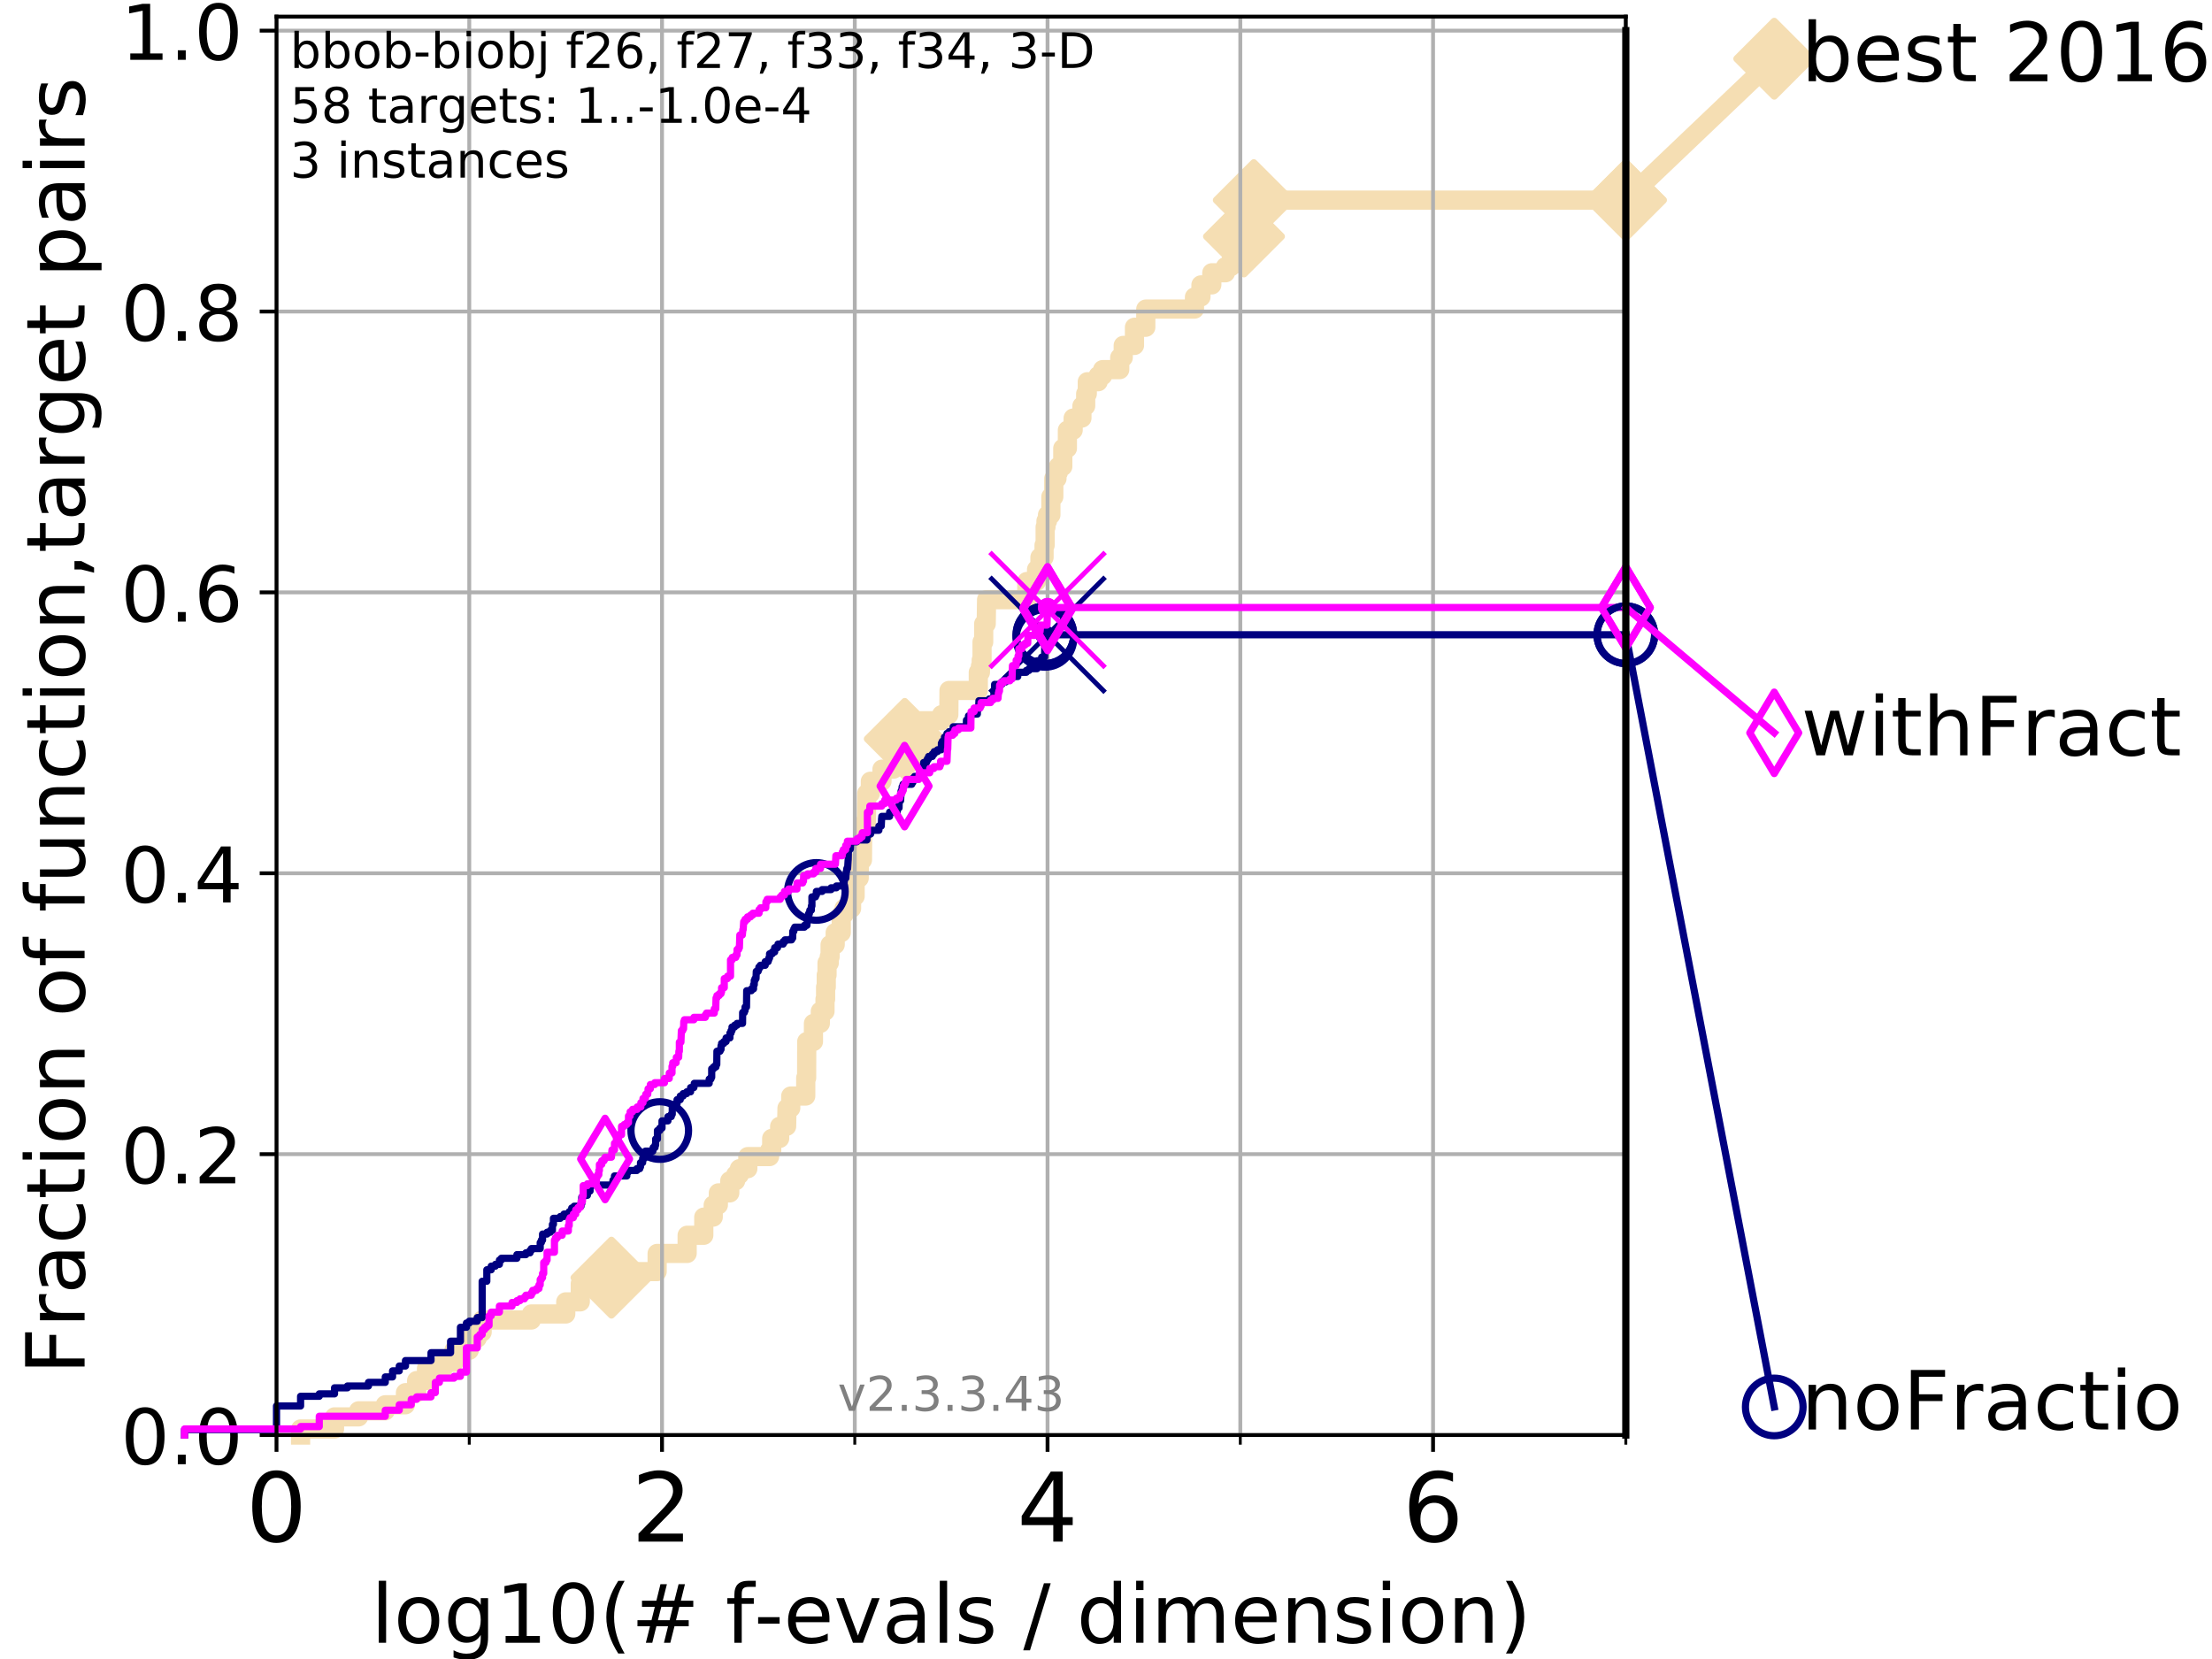<?xml version="1.0" encoding="utf-8" standalone="no"?>
<!DOCTYPE svg PUBLIC "-//W3C//DTD SVG 1.1//EN"
  "http://www.w3.org/Graphics/SVG/1.1/DTD/svg11.dtd">
<!-- Created with matplotlib (https://matplotlib.org/) -->
<svg height="345.6pt" version="1.1" viewBox="0 0 460.8 345.6" width="460.8pt" xmlns="http://www.w3.org/2000/svg" xmlns:xlink="http://www.w3.org/1999/xlink">
 <defs>
  <style type="text/css">
*{stroke-linecap:butt;stroke-linejoin:round;}
  </style>
 </defs>
 <g id="figure_1">
  <g id="patch_1">
   <path d="M 0 345.6 
L 460.8 345.6 
L 460.8 0 
L 0 0 
z
" style="fill:#ffffff;"/>
  </g>
  <g id="axes_1">
   <g id="patch_2">
    <path d="M 57.6 298.944 
L 338.688 298.944 
L 338.688 3.456 
L 57.6 3.456 
z
" style="fill:#ffffff;"/>
   </g>
   <g id="line2d_1">
    <path d="M 62.617 298.944 
L 62.617 297.683 
L 69.688 297.683 
L 69.688 295.161 
L 74.705 295.161 
L 74.705 293.9 
L 80.259 293.9 
L 80.259 292.639 
L 84.464 292.639 
L 84.464 290.117 
L 86.793 290.117 
L 86.793 287.595 
L 88.847 287.595 
L 88.847 285.073 
L 92.347 285.073 
L 92.347 283.811 
L 94.576 283.811 
L 94.576 281.289 
L 97.755 281.289 
L 97.755 278.767 
L 99.418 278.767 
L 99.418 277.506 
L 100.444 277.506 
L 100.444 274.984 
L 110.694 274.984 
L 110.694 273.723 
L 117.857 273.723 
L 117.857 271.201 
L 120.883 271.201 
L 120.883 267.418 
L 127.379 267.418 
L 127.379 266.157 
L 133.277 266.157 
L 133.277 264.896 
L 136.894 264.896 
L 136.894 261.113 
L 143.144 261.113 
L 143.144 257.33 
L 146.609 257.33 
L 146.609 253.546 
L 148.576 253.546 
L 148.576 251.024 
L 149.647 251.024 
L 149.647 248.502 
L 152.027 248.502 
L 152.027 245.98 
L 153.251 245.98 
L 153.251 244.719 
L 154.029 244.719 
L 154.029 243.458 
L 155.783 243.458 
L 155.783 240.936 
L 160.314 240.936 
L 160.314 239.675 
L 160.759 239.675 
L 160.759 237.153 
L 162.418 237.153 
L 162.418 234.631 
L 163.867 234.631 
L 163.946 230.848 
L 164.725 230.848 
L 164.725 228.325 
L 167.851 228.325 
L 167.851 224.542 
L 168.038 224.542 
L 168.058 216.976 
L 169.456 216.976 
L 169.456 213.193 
L 170.89 213.193 
L 170.89 210.671 
L 171.863 210.671 
L 171.863 208.149 
L 171.987 208.149 
L 171.987 205.627 
L 172.126 205.627 
L 172.126 203.105 
L 172.289 203.105 
L 172.289 200.583 
L 172.752 200.583 
L 172.752 199.321 
L 172.925 199.321 
L 172.925 196.799 
L 173.985 196.799 
L 173.985 194.277 
L 175.253 194.277 
L 175.253 190.494 
L 175.837 190.494 
L 175.837 189.233 
L 177.397 189.233 
L 177.397 186.711 
L 178.136 186.711 
L 178.136 182.928 
L 178.983 182.928 
L 179.017 179.145 
L 179.665 179.145 
L 179.713 172.84 
L 179.907 172.84 
L 179.907 171.578 
L 180.473 171.578 
L 180.564 165.273 
L 181.314 165.273 
L 181.314 162.751 
L 183.734 162.751 
L 183.734 160.229 
L 186.139 160.229 
L 186.139 158.968 
L 187.531 158.968 
L 187.531 157.707 
L 188.07 157.707 
L 188.07 153.924 
L 188.478 153.924 
L 188.478 151.402 
L 191.88 151.402 
L 191.88 150.141 
L 196.146 150.141 
L 196.146 148.88 
L 197.66 148.88 
L 197.696 143.835 
L 203.798 143.835 
L 203.798 140.052 
L 204.241 140.052 
L 204.241 138.791 
L 204.407 138.791 
L 204.407 137.53 
L 204.577 137.53 
L 204.577 133.747 
L 204.919 133.747 
L 204.919 129.964 
L 205.448 129.964 
L 205.523 124.92 
L 213.902 124.92 
L 213.902 121.137 
L 215.937 121.137 
L 215.937 118.615 
L 216.64 118.615 
L 216.64 116.093 
L 217.496 116.093 
L 217.496 113.57 
L 217.724 113.57 
L 217.724 109.787 
L 217.895 109.787 
L 217.895 108.526 
L 218.214 108.526 
L 218.214 107.265 
L 218.917 107.265 
L 218.917 103.482 
L 219.523 103.482 
L 219.523 99.699 
L 220.186 99.699 
L 220.186 98.438 
L 220.471 98.438 
L 220.471 97.177 
L 221.398 97.177 
L 221.398 93.394 
L 222.357 93.394 
L 222.357 89.611 
L 223.56 89.611 
L 223.56 87.088 
L 225.384 87.088 
L 225.384 84.566 
L 226.165 84.566 
L 226.165 82.044 
L 226.504 82.044 
L 226.504 79.522 
L 228.767 79.522 
L 228.767 78.261 
L 229.698 78.261 
L 229.698 77 
L 233.262 77 
L 233.262 74.478 
L 233.99 74.478 
L 233.99 71.956 
L 236.333 71.956 
L 236.333 68.173 
L 238.689 68.173 
L 238.689 64.39 
L 248.833 64.39 
L 248.833 61.868 
L 250.181 61.868 
L 250.181 59.346 
L 252.443 59.346 
L 252.443 56.823 
L 255.283 56.823 
L 255.283 55.562 
L 256.414 55.562 
L 256.414 54.301 
L 257.658 54.301 
L 257.658 51.779 
L 258.224 51.779 
L 258.224 49.257 
L 259.144 49.257 
L 259.144 45.474 
L 261.188 45.474 
L 261.188 41.691 
L 338.688 41.691 
L 338.688 41.691 
" style="fill:none;stroke:#f5deb3;stroke-linecap:square;stroke-width:4;"/>
   </g>
   <g id="line2d_2">
    <defs>
     <path d="M 0 7.778 
L 7.778 0 
L 0 -7.778 
L -7.778 0 
z
" id="me318278376" style="stroke:#f5deb3;stroke-linejoin:miter;stroke-width:1.5;"/>
    </defs>
    <g>
     <use style="fill:#f5deb3;stroke:#f5deb3;stroke-linejoin:miter;stroke-width:1.5;" x="127.379" xlink:href="#me318278376" y="266.157"/>
     <use style="fill:#f5deb3;stroke:#f5deb3;stroke-linejoin:miter;stroke-width:1.5;" x="188.478" xlink:href="#me318278376" y="153.924"/>
     <use style="fill:#f5deb3;stroke:#f5deb3;stroke-linejoin:miter;stroke-width:1.5;" x="259.144" xlink:href="#me318278376" y="49.257"/>
     <use style="fill:#f5deb3;stroke:#f5deb3;stroke-linejoin:miter;stroke-width:1.5;" x="261.188" xlink:href="#me318278376" y="41.691"/>
     <use style="fill:#f5deb3;stroke:#f5deb3;stroke-linejoin:miter;stroke-width:1.5;" x="338.688" xlink:href="#me318278376" y="41.691"/>
    </g>
   </g>
   <g id="line2d_3">
    <path style="fill:none;stroke:#f5deb3;stroke-linecap:square;stroke-width:4;"/>
    <g/>
   </g>
   <g id="line2d_4">
    <path d="M 338.688 41.691 
L 369.608 12.233 
" style="fill:none;stroke:#f5deb3;stroke-linecap:square;stroke-width:4;"/>
    <g>
     <use style="fill:#f5deb3;stroke:#f5deb3;stroke-linejoin:miter;stroke-width:1.5;" x="338.688" xlink:href="#me318278376" y="41.691"/>
     <use style="fill:#f5deb3;stroke:#f5deb3;stroke-linejoin:miter;stroke-width:1.5;" x="369.608" xlink:href="#me318278376" y="12.233"/>
    </g>
   </g>
   <g id="matplotlib.axis_1">
    <g id="xtick_1">
     <g id="line2d_5">
      <path clip-path="url(#p6b421441e5)" d="M 57.6 298.944 
L 57.6 3.456 
" style="fill:none;stroke:#b0b0b0;stroke-linecap:square;stroke-width:0.8;"/>
     </g>
     <g id="line2d_6">
      <defs>
       <path d="M 0 0 
L 0 3.5 
" id="m957e441de0" style="stroke:#000000;stroke-width:0.8;"/>
      </defs>
      <g>
       <use style="stroke:#000000;stroke-width:0.8;" x="57.6" xlink:href="#m957e441de0" y="298.944"/>
      </g>
     </g>
     <g id="text_1">
      <!-- 0 -->
      <defs>
       <path d="M 31.781 66.406 
Q 24.172 66.406 20.328 58.906 
Q 16.5 51.422 16.5 36.375 
Q 16.5 21.391 20.328 13.891 
Q 24.172 6.391 31.781 6.391 
Q 39.453 6.391 43.281 13.891 
Q 47.125 21.391 47.125 36.375 
Q 47.125 51.422 43.281 58.906 
Q 39.453 66.406 31.781 66.406 
z
M 31.781 74.219 
Q 44.047 74.219 50.516 64.516 
Q 56.984 54.828 56.984 36.375 
Q 56.984 17.969 50.516 8.266 
Q 44.047 -1.422 31.781 -1.422 
Q 19.531 -1.422 13.062 8.266 
Q 6.594 17.969 6.594 36.375 
Q 6.594 54.828 13.062 64.516 
Q 19.531 74.219 31.781 74.219 
z
" id="DejaVuSans-48"/>
      </defs>
      <g transform="translate(51.237 321.141)scale(0.2 -0.2)">
       <use xlink:href="#DejaVuSans-48"/>
      </g>
     </g>
    </g>
    <g id="xtick_2">
     <g id="line2d_7">
      <path clip-path="url(#p6b421441e5)" d="M 137.911 298.944 
L 137.911 3.456 
" style="fill:none;stroke:#b0b0b0;stroke-linecap:square;stroke-width:0.8;"/>
     </g>
     <g id="line2d_8">
      <g>
       <use style="stroke:#000000;stroke-width:0.8;" x="137.911" xlink:href="#m957e441de0" y="298.944"/>
      </g>
     </g>
     <g id="text_2">
      <!-- 2 -->
      <defs>
       <path d="M 19.188 8.297 
L 53.609 8.297 
L 53.609 0 
L 7.328 0 
L 7.328 8.297 
Q 12.938 14.109 22.625 23.891 
Q 32.328 33.688 34.812 36.531 
Q 39.547 41.844 41.422 45.531 
Q 43.312 49.219 43.312 52.781 
Q 43.312 58.594 39.234 62.25 
Q 35.156 65.922 28.609 65.922 
Q 23.969 65.922 18.812 64.312 
Q 13.672 62.703 7.812 59.422 
L 7.812 69.391 
Q 13.766 71.781 18.938 73 
Q 24.125 74.219 28.422 74.219 
Q 39.75 74.219 46.484 68.547 
Q 53.219 62.891 53.219 53.422 
Q 53.219 48.922 51.531 44.891 
Q 49.859 40.875 45.406 35.406 
Q 44.188 33.984 37.641 27.219 
Q 31.109 20.453 19.188 8.297 
z
" id="DejaVuSans-50"/>
      </defs>
      <g transform="translate(131.548 321.141)scale(0.2 -0.2)">
       <use xlink:href="#DejaVuSans-50"/>
      </g>
     </g>
    </g>
    <g id="xtick_3">
     <g id="line2d_9">
      <path clip-path="url(#p6b421441e5)" d="M 218.222 298.944 
L 218.222 3.456 
" style="fill:none;stroke:#b0b0b0;stroke-linecap:square;stroke-width:0.8;"/>
     </g>
     <g id="line2d_10">
      <g>
       <use style="stroke:#000000;stroke-width:0.8;" x="218.222" xlink:href="#m957e441de0" y="298.944"/>
      </g>
     </g>
     <g id="text_3">
      <!-- 4 -->
      <defs>
       <path d="M 37.797 64.312 
L 12.891 25.391 
L 37.797 25.391 
z
M 35.203 72.906 
L 47.609 72.906 
L 47.609 25.391 
L 58.016 25.391 
L 58.016 17.188 
L 47.609 17.188 
L 47.609 0 
L 37.797 0 
L 37.797 17.188 
L 4.891 17.188 
L 4.891 26.703 
z
" id="DejaVuSans-52"/>
      </defs>
      <g transform="translate(211.859 321.141)scale(0.2 -0.2)">
       <use xlink:href="#DejaVuSans-52"/>
      </g>
     </g>
    </g>
    <g id="xtick_4">
     <g id="line2d_11">
      <path clip-path="url(#p6b421441e5)" d="M 298.533 298.944 
L 298.533 3.456 
" style="fill:none;stroke:#b0b0b0;stroke-linecap:square;stroke-width:0.8;"/>
     </g>
     <g id="line2d_12">
      <g>
       <use style="stroke:#000000;stroke-width:0.8;" x="298.533" xlink:href="#m957e441de0" y="298.944"/>
      </g>
     </g>
     <g id="text_4">
      <!-- 6 -->
      <defs>
       <path d="M 33.016 40.375 
Q 26.375 40.375 22.484 35.828 
Q 18.609 31.297 18.609 23.391 
Q 18.609 15.531 22.484 10.953 
Q 26.375 6.391 33.016 6.391 
Q 39.656 6.391 43.531 10.953 
Q 47.406 15.531 47.406 23.391 
Q 47.406 31.297 43.531 35.828 
Q 39.656 40.375 33.016 40.375 
z
M 52.594 71.297 
L 52.594 62.312 
Q 48.875 64.062 45.094 64.984 
Q 41.312 65.922 37.594 65.922 
Q 27.828 65.922 22.672 59.328 
Q 17.531 52.734 16.797 39.406 
Q 19.672 43.656 24.016 45.922 
Q 28.375 48.188 33.594 48.188 
Q 44.578 48.188 50.953 41.516 
Q 57.328 34.859 57.328 23.391 
Q 57.328 12.156 50.688 5.359 
Q 44.047 -1.422 33.016 -1.422 
Q 20.359 -1.422 13.672 8.266 
Q 6.984 17.969 6.984 36.375 
Q 6.984 53.656 15.188 63.938 
Q 23.391 74.219 37.203 74.219 
Q 40.922 74.219 44.703 73.484 
Q 48.484 72.75 52.594 71.297 
z
" id="DejaVuSans-54"/>
      </defs>
      <g transform="translate(292.17 321.141)scale(0.2 -0.2)">
       <use xlink:href="#DejaVuSans-54"/>
      </g>
     </g>
    </g>
    <g id="xtick_5">
     <g id="line2d_13">
      <path clip-path="url(#p6b421441e5)" d="M 97.755 298.944 
L 97.755 3.456 
" style="fill:none;stroke:#b0b0b0;stroke-linecap:square;stroke-width:0.8;"/>
     </g>
     <g id="line2d_14">
      <defs>
       <path d="M 0 0 
L 0 2 
" id="m03e877bca5" style="stroke:#000000;stroke-width:0.6;"/>
      </defs>
      <g>
       <use style="stroke:#000000;stroke-width:0.6;" x="97.755" xlink:href="#m03e877bca5" y="298.944"/>
      </g>
     </g>
    </g>
    <g id="xtick_6">
     <g id="line2d_15">
      <path clip-path="url(#p6b421441e5)" d="M 178.066 298.944 
L 178.066 3.456 
" style="fill:none;stroke:#b0b0b0;stroke-linecap:square;stroke-width:0.8;"/>
     </g>
     <g id="line2d_16">
      <g>
       <use style="stroke:#000000;stroke-width:0.6;" x="178.066" xlink:href="#m03e877bca5" y="298.944"/>
      </g>
     </g>
    </g>
    <g id="xtick_7">
     <g id="line2d_17">
      <path clip-path="url(#p6b421441e5)" d="M 258.377 298.944 
L 258.377 3.456 
" style="fill:none;stroke:#b0b0b0;stroke-linecap:square;stroke-width:0.8;"/>
     </g>
     <g id="line2d_18">
      <g>
       <use style="stroke:#000000;stroke-width:0.6;" x="258.377" xlink:href="#m03e877bca5" y="298.944"/>
      </g>
     </g>
    </g>
    <g id="xtick_8">
     <g id="line2d_19">
      <path clip-path="url(#p6b421441e5)" d="M 338.688 298.944 
L 338.688 3.456 
" style="fill:none;stroke:#b0b0b0;stroke-linecap:square;stroke-width:0.8;"/>
     </g>
     <g id="line2d_20">
      <g>
       <use style="stroke:#000000;stroke-width:0.6;" x="338.688" xlink:href="#m03e877bca5" y="298.944"/>
      </g>
     </g>
    </g>
    <g id="text_5">
     <!-- log10(# f-evals / dimension) -->
     <defs>
      <path d="M 9.422 75.984 
L 18.406 75.984 
L 18.406 0 
L 9.422 0 
z
" id="DejaVuSans-108"/>
      <path d="M 30.609 48.391 
Q 23.391 48.391 19.188 42.75 
Q 14.984 37.109 14.984 27.297 
Q 14.984 17.484 19.156 11.844 
Q 23.344 6.203 30.609 6.203 
Q 37.797 6.203 41.984 11.859 
Q 46.188 17.531 46.188 27.297 
Q 46.188 37.016 41.984 42.703 
Q 37.797 48.391 30.609 48.391 
z
M 30.609 56 
Q 42.328 56 49.016 48.375 
Q 55.719 40.766 55.719 27.297 
Q 55.719 13.875 49.016 6.219 
Q 42.328 -1.422 30.609 -1.422 
Q 18.844 -1.422 12.172 6.219 
Q 5.516 13.875 5.516 27.297 
Q 5.516 40.766 12.172 48.375 
Q 18.844 56 30.609 56 
z
" id="DejaVuSans-111"/>
      <path d="M 45.406 27.984 
Q 45.406 37.75 41.375 43.109 
Q 37.359 48.484 30.078 48.484 
Q 22.859 48.484 18.828 43.109 
Q 14.797 37.75 14.797 27.984 
Q 14.797 18.266 18.828 12.891 
Q 22.859 7.516 30.078 7.516 
Q 37.359 7.516 41.375 12.891 
Q 45.406 18.266 45.406 27.984 
z
M 54.391 6.781 
Q 54.391 -7.172 48.188 -13.984 
Q 42 -20.797 29.203 -20.797 
Q 24.469 -20.797 20.266 -20.094 
Q 16.062 -19.391 12.109 -17.922 
L 12.109 -9.188 
Q 16.062 -11.328 19.922 -12.344 
Q 23.781 -13.375 27.781 -13.375 
Q 36.625 -13.375 41.016 -8.766 
Q 45.406 -4.156 45.406 5.172 
L 45.406 9.625 
Q 42.625 4.781 38.281 2.391 
Q 33.938 0 27.875 0 
Q 17.828 0 11.672 7.656 
Q 5.516 15.328 5.516 27.984 
Q 5.516 40.672 11.672 48.328 
Q 17.828 56 27.875 56 
Q 33.938 56 38.281 53.609 
Q 42.625 51.219 45.406 46.391 
L 45.406 54.688 
L 54.391 54.688 
z
" id="DejaVuSans-103"/>
      <path d="M 12.406 8.297 
L 28.516 8.297 
L 28.516 63.922 
L 10.984 60.406 
L 10.984 69.391 
L 28.422 72.906 
L 38.281 72.906 
L 38.281 8.297 
L 54.391 8.297 
L 54.391 0 
L 12.406 0 
z
" id="DejaVuSans-49"/>
      <path d="M 31 75.875 
Q 24.469 64.656 21.281 53.656 
Q 18.109 42.672 18.109 31.391 
Q 18.109 20.125 21.312 9.062 
Q 24.516 -2 31 -13.188 
L 23.188 -13.188 
Q 15.875 -1.703 12.234 9.375 
Q 8.594 20.453 8.594 31.391 
Q 8.594 42.281 12.203 53.312 
Q 15.828 64.359 23.188 75.875 
z
" id="DejaVuSans-40"/>
      <path d="M 51.125 44 
L 36.922 44 
L 32.812 27.688 
L 47.125 27.688 
z
M 43.797 71.781 
L 38.719 51.516 
L 52.984 51.516 
L 58.109 71.781 
L 65.922 71.781 
L 60.891 51.516 
L 76.125 51.516 
L 76.125 44 
L 58.984 44 
L 54.984 27.688 
L 70.516 27.688 
L 70.516 20.219 
L 53.078 20.219 
L 48 0 
L 40.188 0 
L 45.219 20.219 
L 30.906 20.219 
L 25.875 0 
L 18.016 0 
L 23.094 20.219 
L 7.719 20.219 
L 7.719 27.688 
L 24.906 27.688 
L 29 44 
L 13.281 44 
L 13.281 51.516 
L 30.906 51.516 
L 35.891 71.781 
z
" id="DejaVuSans-35"/>
      <path id="DejaVuSans-32"/>
      <path d="M 37.109 75.984 
L 37.109 68.5 
L 28.516 68.5 
Q 23.688 68.5 21.797 66.547 
Q 19.922 64.594 19.922 59.516 
L 19.922 54.688 
L 34.719 54.688 
L 34.719 47.703 
L 19.922 47.703 
L 19.922 0 
L 10.891 0 
L 10.891 47.703 
L 2.297 47.703 
L 2.297 54.688 
L 10.891 54.688 
L 10.891 58.5 
Q 10.891 67.625 15.141 71.797 
Q 19.391 75.984 28.609 75.984 
z
" id="DejaVuSans-102"/>
      <path d="M 4.891 31.391 
L 31.203 31.391 
L 31.203 23.391 
L 4.891 23.391 
z
" id="DejaVuSans-45"/>
      <path d="M 56.203 29.594 
L 56.203 25.203 
L 14.891 25.203 
Q 15.484 15.922 20.484 11.062 
Q 25.484 6.203 34.422 6.203 
Q 39.594 6.203 44.453 7.469 
Q 49.312 8.734 54.109 11.281 
L 54.109 2.781 
Q 49.266 0.734 44.188 -0.344 
Q 39.109 -1.422 33.891 -1.422 
Q 20.797 -1.422 13.156 6.188 
Q 5.516 13.812 5.516 26.812 
Q 5.516 40.234 12.766 48.109 
Q 20.016 56 32.328 56 
Q 43.359 56 49.781 48.891 
Q 56.203 41.797 56.203 29.594 
z
M 47.219 32.234 
Q 47.125 39.594 43.094 43.984 
Q 39.062 48.391 32.422 48.391 
Q 24.906 48.391 20.391 44.141 
Q 15.875 39.891 15.188 32.172 
z
" id="DejaVuSans-101"/>
      <path d="M 2.984 54.688 
L 12.5 54.688 
L 29.594 8.797 
L 46.688 54.688 
L 56.203 54.688 
L 35.688 0 
L 23.484 0 
z
" id="DejaVuSans-118"/>
      <path d="M 34.281 27.484 
Q 23.391 27.484 19.188 25 
Q 14.984 22.516 14.984 16.5 
Q 14.984 11.719 18.141 8.906 
Q 21.297 6.109 26.703 6.109 
Q 34.188 6.109 38.703 11.406 
Q 43.219 16.703 43.219 25.484 
L 43.219 27.484 
z
M 52.203 31.203 
L 52.203 0 
L 43.219 0 
L 43.219 8.297 
Q 40.141 3.328 35.547 0.953 
Q 30.953 -1.422 24.312 -1.422 
Q 15.922 -1.422 10.953 3.297 
Q 6 8.016 6 15.922 
Q 6 25.141 12.172 29.828 
Q 18.359 34.516 30.609 34.516 
L 43.219 34.516 
L 43.219 35.406 
Q 43.219 41.609 39.141 45 
Q 35.062 48.391 27.688 48.391 
Q 23 48.391 18.547 47.266 
Q 14.109 46.141 10.016 43.891 
L 10.016 52.203 
Q 14.938 54.109 19.578 55.047 
Q 24.219 56 28.609 56 
Q 40.484 56 46.344 49.844 
Q 52.203 43.703 52.203 31.203 
z
" id="DejaVuSans-97"/>
      <path d="M 44.281 53.078 
L 44.281 44.578 
Q 40.484 46.531 36.375 47.5 
Q 32.281 48.484 27.875 48.484 
Q 21.188 48.484 17.844 46.438 
Q 14.5 44.391 14.5 40.281 
Q 14.5 37.156 16.891 35.375 
Q 19.281 33.594 26.516 31.984 
L 29.594 31.297 
Q 39.156 29.25 43.188 25.516 
Q 47.219 21.781 47.219 15.094 
Q 47.219 7.469 41.188 3.016 
Q 35.156 -1.422 24.609 -1.422 
Q 20.219 -1.422 15.453 -0.562 
Q 10.688 0.297 5.422 2 
L 5.422 11.281 
Q 10.406 8.688 15.234 7.391 
Q 20.062 6.109 24.812 6.109 
Q 31.156 6.109 34.562 8.281 
Q 37.984 10.453 37.984 14.406 
Q 37.984 18.062 35.516 20.016 
Q 33.062 21.969 24.703 23.781 
L 21.578 24.516 
Q 13.234 26.266 9.516 29.906 
Q 5.812 33.547 5.812 39.891 
Q 5.812 47.609 11.281 51.797 
Q 16.75 56 26.812 56 
Q 31.781 56 36.172 55.266 
Q 40.578 54.547 44.281 53.078 
z
" id="DejaVuSans-115"/>
      <path d="M 25.391 72.906 
L 33.688 72.906 
L 8.297 -9.281 
L 0 -9.281 
z
" id="DejaVuSans-47"/>
      <path d="M 45.406 46.391 
L 45.406 75.984 
L 54.391 75.984 
L 54.391 0 
L 45.406 0 
L 45.406 8.203 
Q 42.578 3.328 38.25 0.953 
Q 33.938 -1.422 27.875 -1.422 
Q 17.969 -1.422 11.734 6.484 
Q 5.516 14.406 5.516 27.297 
Q 5.516 40.188 11.734 48.094 
Q 17.969 56 27.875 56 
Q 33.938 56 38.25 53.625 
Q 42.578 51.266 45.406 46.391 
z
M 14.797 27.297 
Q 14.797 17.391 18.875 11.75 
Q 22.953 6.109 30.078 6.109 
Q 37.203 6.109 41.297 11.75 
Q 45.406 17.391 45.406 27.297 
Q 45.406 37.203 41.297 42.844 
Q 37.203 48.484 30.078 48.484 
Q 22.953 48.484 18.875 42.844 
Q 14.797 37.203 14.797 27.297 
z
" id="DejaVuSans-100"/>
      <path d="M 9.422 54.688 
L 18.406 54.688 
L 18.406 0 
L 9.422 0 
z
M 9.422 75.984 
L 18.406 75.984 
L 18.406 64.594 
L 9.422 64.594 
z
" id="DejaVuSans-105"/>
      <path d="M 52 44.188 
Q 55.375 50.25 60.062 53.125 
Q 64.75 56 71.094 56 
Q 79.641 56 84.281 50.016 
Q 88.922 44.047 88.922 33.016 
L 88.922 0 
L 79.891 0 
L 79.891 32.719 
Q 79.891 40.578 77.094 44.375 
Q 74.312 48.188 68.609 48.188 
Q 61.625 48.188 57.562 43.547 
Q 53.516 38.922 53.516 30.906 
L 53.516 0 
L 44.484 0 
L 44.484 32.719 
Q 44.484 40.625 41.703 44.406 
Q 38.922 48.188 33.109 48.188 
Q 26.219 48.188 22.156 43.531 
Q 18.109 38.875 18.109 30.906 
L 18.109 0 
L 9.078 0 
L 9.078 54.688 
L 18.109 54.688 
L 18.109 46.188 
Q 21.188 51.219 25.484 53.609 
Q 29.781 56 35.688 56 
Q 41.656 56 45.828 52.969 
Q 50 49.953 52 44.188 
z
" id="DejaVuSans-109"/>
      <path d="M 54.891 33.016 
L 54.891 0 
L 45.906 0 
L 45.906 32.719 
Q 45.906 40.484 42.875 44.328 
Q 39.844 48.188 33.797 48.188 
Q 26.516 48.188 22.312 43.547 
Q 18.109 38.922 18.109 30.906 
L 18.109 0 
L 9.078 0 
L 9.078 54.688 
L 18.109 54.688 
L 18.109 46.188 
Q 21.344 51.125 25.703 53.562 
Q 30.078 56 35.797 56 
Q 45.219 56 50.047 50.172 
Q 54.891 44.344 54.891 33.016 
z
" id="DejaVuSans-110"/>
      <path d="M 8.016 75.875 
L 15.828 75.875 
Q 23.141 64.359 26.781 53.312 
Q 30.422 42.281 30.422 31.391 
Q 30.422 20.453 26.781 9.375 
Q 23.141 -1.703 15.828 -13.188 
L 8.016 -13.188 
Q 14.5 -2 17.703 9.062 
Q 20.906 20.125 20.906 31.391 
Q 20.906 42.672 17.703 53.656 
Q 14.5 64.656 8.016 75.875 
z
" id="DejaVuSans-41"/>
     </defs>
     <g transform="translate(77.303 342.218)scale(0.17 -0.17)">
      <use xlink:href="#DejaVuSans-108"/>
      <use x="27.783" xlink:href="#DejaVuSans-111"/>
      <use x="88.965" xlink:href="#DejaVuSans-103"/>
      <use x="152.441" xlink:href="#DejaVuSans-49"/>
      <use x="216.064" xlink:href="#DejaVuSans-48"/>
      <use x="279.688" xlink:href="#DejaVuSans-40"/>
      <use x="318.701" xlink:href="#DejaVuSans-35"/>
      <use x="402.49" xlink:href="#DejaVuSans-32"/>
      <use x="434.277" xlink:href="#DejaVuSans-102"/>
      <use x="469.404" xlink:href="#DejaVuSans-45"/>
      <use x="505.488" xlink:href="#DejaVuSans-101"/>
      <use x="567.012" xlink:href="#DejaVuSans-118"/>
      <use x="626.191" xlink:href="#DejaVuSans-97"/>
      <use x="687.471" xlink:href="#DejaVuSans-108"/>
      <use x="715.254" xlink:href="#DejaVuSans-115"/>
      <use x="767.354" xlink:href="#DejaVuSans-32"/>
      <use x="799.141" xlink:href="#DejaVuSans-47"/>
      <use x="832.832" xlink:href="#DejaVuSans-32"/>
      <use x="864.619" xlink:href="#DejaVuSans-100"/>
      <use x="928.096" xlink:href="#DejaVuSans-105"/>
      <use x="955.879" xlink:href="#DejaVuSans-109"/>
      <use x="1053.291" xlink:href="#DejaVuSans-101"/>
      <use x="1114.814" xlink:href="#DejaVuSans-110"/>
      <use x="1178.193" xlink:href="#DejaVuSans-115"/>
      <use x="1230.293" xlink:href="#DejaVuSans-105"/>
      <use x="1258.076" xlink:href="#DejaVuSans-111"/>
      <use x="1319.258" xlink:href="#DejaVuSans-110"/>
      <use x="1382.637" xlink:href="#DejaVuSans-41"/>
     </g>
    </g>
   </g>
   <g id="matplotlib.axis_2">
    <g id="ytick_1">
     <g id="line2d_21">
      <path clip-path="url(#p6b421441e5)" d="M 57.6 298.944 
L 338.688 298.944 
" style="fill:none;stroke:#b0b0b0;stroke-linecap:square;stroke-width:0.8;"/>
     </g>
     <g id="line2d_22">
      <defs>
       <path d="M 0 0 
L -3.5 0 
" id="m80366202c6" style="stroke:#000000;stroke-width:0.8;"/>
      </defs>
      <g>
       <use style="stroke:#000000;stroke-width:0.8;" x="57.6" xlink:href="#m80366202c6" y="298.944"/>
      </g>
     </g>
     <g id="text_6">
      <!-- 0.0 -->
      <defs>
       <path d="M 10.688 12.406 
L 21 12.406 
L 21 0 
L 10.688 0 
z
" id="DejaVuSans-46"/>
      </defs>
      <g transform="translate(25.155 305.023)scale(0.16 -0.16)">
       <use xlink:href="#DejaVuSans-48"/>
       <use x="63.623" xlink:href="#DejaVuSans-46"/>
       <use x="95.41" xlink:href="#DejaVuSans-48"/>
      </g>
     </g>
    </g>
    <g id="ytick_2">
     <g id="line2d_23">
      <path clip-path="url(#p6b421441e5)" d="M 57.6 240.432 
L 338.688 240.432 
" style="fill:none;stroke:#b0b0b0;stroke-linecap:square;stroke-width:0.8;"/>
     </g>
     <g id="line2d_24">
      <g>
       <use style="stroke:#000000;stroke-width:0.8;" x="57.6" xlink:href="#m80366202c6" y="240.432"/>
      </g>
     </g>
     <g id="text_7">
      <!-- 0.2 -->
      <g transform="translate(25.155 246.51)scale(0.16 -0.16)">
       <use xlink:href="#DejaVuSans-48"/>
       <use x="63.623" xlink:href="#DejaVuSans-46"/>
       <use x="95.41" xlink:href="#DejaVuSans-50"/>
      </g>
     </g>
    </g>
    <g id="ytick_3">
     <g id="line2d_25">
      <path clip-path="url(#p6b421441e5)" d="M 57.6 181.919 
L 338.688 181.919 
" style="fill:none;stroke:#b0b0b0;stroke-linecap:square;stroke-width:0.8;"/>
     </g>
     <g id="line2d_26">
      <g>
       <use style="stroke:#000000;stroke-width:0.8;" x="57.6" xlink:href="#m80366202c6" y="181.919"/>
      </g>
     </g>
     <g id="text_8">
      <!-- 0.4 -->
      <g transform="translate(25.155 187.998)scale(0.16 -0.16)">
       <use xlink:href="#DejaVuSans-48"/>
       <use x="63.623" xlink:href="#DejaVuSans-46"/>
       <use x="95.41" xlink:href="#DejaVuSans-52"/>
      </g>
     </g>
    </g>
    <g id="ytick_4">
     <g id="line2d_27">
      <path clip-path="url(#p6b421441e5)" d="M 57.6 123.407 
L 338.688 123.407 
" style="fill:none;stroke:#b0b0b0;stroke-linecap:square;stroke-width:0.8;"/>
     </g>
     <g id="line2d_28">
      <g>
       <use style="stroke:#000000;stroke-width:0.8;" x="57.6" xlink:href="#m80366202c6" y="123.407"/>
      </g>
     </g>
     <g id="text_9">
      <!-- 0.6 -->
      <g transform="translate(25.155 129.485)scale(0.16 -0.16)">
       <use xlink:href="#DejaVuSans-48"/>
       <use x="63.623" xlink:href="#DejaVuSans-46"/>
       <use x="95.41" xlink:href="#DejaVuSans-54"/>
      </g>
     </g>
    </g>
    <g id="ytick_5">
     <g id="line2d_29">
      <path clip-path="url(#p6b421441e5)" d="M 57.6 64.894 
L 338.688 64.894 
" style="fill:none;stroke:#b0b0b0;stroke-linecap:square;stroke-width:0.8;"/>
     </g>
     <g id="line2d_30">
      <g>
       <use style="stroke:#000000;stroke-width:0.8;" x="57.6" xlink:href="#m80366202c6" y="64.894"/>
      </g>
     </g>
     <g id="text_10">
      <!-- 0.8 -->
      <defs>
       <path d="M 31.781 34.625 
Q 24.75 34.625 20.719 30.859 
Q 16.703 27.094 16.703 20.516 
Q 16.703 13.922 20.719 10.156 
Q 24.75 6.391 31.781 6.391 
Q 38.812 6.391 42.859 10.172 
Q 46.922 13.969 46.922 20.516 
Q 46.922 27.094 42.891 30.859 
Q 38.875 34.625 31.781 34.625 
z
M 21.922 38.812 
Q 15.578 40.375 12.031 44.719 
Q 8.5 49.078 8.5 55.328 
Q 8.5 64.062 14.719 69.141 
Q 20.953 74.219 31.781 74.219 
Q 42.672 74.219 48.875 69.141 
Q 55.078 64.062 55.078 55.328 
Q 55.078 49.078 51.531 44.719 
Q 48 40.375 41.703 38.812 
Q 48.828 37.156 52.797 32.312 
Q 56.781 27.484 56.781 20.516 
Q 56.781 9.906 50.312 4.234 
Q 43.844 -1.422 31.781 -1.422 
Q 19.734 -1.422 13.25 4.234 
Q 6.781 9.906 6.781 20.516 
Q 6.781 27.484 10.781 32.312 
Q 14.797 37.156 21.922 38.812 
z
M 18.312 54.391 
Q 18.312 48.734 21.844 45.562 
Q 25.391 42.391 31.781 42.391 
Q 38.141 42.391 41.719 45.562 
Q 45.312 48.734 45.312 54.391 
Q 45.312 60.062 41.719 63.234 
Q 38.141 66.406 31.781 66.406 
Q 25.391 66.406 21.844 63.234 
Q 18.312 60.062 18.312 54.391 
z
" id="DejaVuSans-56"/>
      </defs>
      <g transform="translate(25.155 70.973)scale(0.16 -0.16)">
       <use xlink:href="#DejaVuSans-48"/>
       <use x="63.623" xlink:href="#DejaVuSans-46"/>
       <use x="95.41" xlink:href="#DejaVuSans-56"/>
      </g>
     </g>
    </g>
    <g id="ytick_6">
     <g id="line2d_31">
      <path clip-path="url(#p6b421441e5)" d="M 57.6 6.382 
L 338.688 6.382 
" style="fill:none;stroke:#b0b0b0;stroke-linecap:square;stroke-width:0.8;"/>
     </g>
     <g id="line2d_32">
      <g>
       <use style="stroke:#000000;stroke-width:0.8;" x="57.6" xlink:href="#m80366202c6" y="6.382"/>
      </g>
     </g>
     <g id="text_11">
      <!-- 1.0 -->
      <g transform="translate(25.155 12.46)scale(0.16 -0.16)">
       <use xlink:href="#DejaVuSans-49"/>
       <use x="63.623" xlink:href="#DejaVuSans-46"/>
       <use x="95.41" xlink:href="#DejaVuSans-48"/>
      </g>
     </g>
    </g>
    <g id="text_12">
     <!-- Fraction of function,target pairs -->
     <defs>
      <path d="M 9.812 72.906 
L 51.703 72.906 
L 51.703 64.594 
L 19.672 64.594 
L 19.672 43.109 
L 48.578 43.109 
L 48.578 34.812 
L 19.672 34.812 
L 19.672 0 
L 9.812 0 
z
" id="DejaVuSans-70"/>
      <path d="M 41.109 46.297 
Q 39.594 47.172 37.812 47.578 
Q 36.031 48 33.891 48 
Q 26.266 48 22.188 43.047 
Q 18.109 38.094 18.109 28.812 
L 18.109 0 
L 9.078 0 
L 9.078 54.688 
L 18.109 54.688 
L 18.109 46.188 
Q 20.953 51.172 25.484 53.578 
Q 30.031 56 36.531 56 
Q 37.453 56 38.578 55.875 
Q 39.703 55.766 41.062 55.516 
z
" id="DejaVuSans-114"/>
      <path d="M 48.781 52.594 
L 48.781 44.188 
Q 44.969 46.297 41.141 47.344 
Q 37.312 48.391 33.406 48.391 
Q 24.656 48.391 19.812 42.844 
Q 14.984 37.312 14.984 27.297 
Q 14.984 17.281 19.812 11.734 
Q 24.656 6.203 33.406 6.203 
Q 37.312 6.203 41.141 7.25 
Q 44.969 8.297 48.781 10.406 
L 48.781 2.094 
Q 45.016 0.344 40.984 -0.531 
Q 36.969 -1.422 32.422 -1.422 
Q 20.062 -1.422 12.781 6.344 
Q 5.516 14.109 5.516 27.297 
Q 5.516 40.672 12.859 48.328 
Q 20.219 56 33.016 56 
Q 37.156 56 41.109 55.141 
Q 45.062 54.297 48.781 52.594 
z
" id="DejaVuSans-99"/>
      <path d="M 18.312 70.219 
L 18.312 54.688 
L 36.812 54.688 
L 36.812 47.703 
L 18.312 47.703 
L 18.312 18.016 
Q 18.312 11.328 20.141 9.422 
Q 21.969 7.516 27.594 7.516 
L 36.812 7.516 
L 36.812 0 
L 27.594 0 
Q 17.188 0 13.234 3.875 
Q 9.281 7.766 9.281 18.016 
L 9.281 47.703 
L 2.688 47.703 
L 2.688 54.688 
L 9.281 54.688 
L 9.281 70.219 
z
" id="DejaVuSans-116"/>
      <path d="M 8.5 21.578 
L 8.5 54.688 
L 17.484 54.688 
L 17.484 21.922 
Q 17.484 14.156 20.5 10.266 
Q 23.531 6.391 29.594 6.391 
Q 36.859 6.391 41.078 11.031 
Q 45.312 15.672 45.312 23.688 
L 45.312 54.688 
L 54.297 54.688 
L 54.297 0 
L 45.312 0 
L 45.312 8.406 
Q 42.047 3.422 37.719 1 
Q 33.406 -1.422 27.688 -1.422 
Q 18.266 -1.422 13.375 4.438 
Q 8.5 10.297 8.5 21.578 
z
M 31.109 56 
z
" id="DejaVuSans-117"/>
      <path d="M 11.719 12.406 
L 22.016 12.406 
L 22.016 4 
L 14.016 -11.625 
L 7.719 -11.625 
L 11.719 4 
z
" id="DejaVuSans-44"/>
      <path d="M 18.109 8.203 
L 18.109 -20.797 
L 9.078 -20.797 
L 9.078 54.688 
L 18.109 54.688 
L 18.109 46.391 
Q 20.953 51.266 25.266 53.625 
Q 29.594 56 35.594 56 
Q 45.562 56 51.781 48.094 
Q 58.016 40.188 58.016 27.297 
Q 58.016 14.406 51.781 6.484 
Q 45.562 -1.422 35.594 -1.422 
Q 29.594 -1.422 25.266 0.953 
Q 20.953 3.328 18.109 8.203 
z
M 48.688 27.297 
Q 48.688 37.203 44.609 42.844 
Q 40.531 48.484 33.406 48.484 
Q 26.266 48.484 22.188 42.844 
Q 18.109 37.203 18.109 27.297 
Q 18.109 17.391 22.188 11.75 
Q 26.266 6.109 33.406 6.109 
Q 40.531 6.109 44.609 11.75 
Q 48.688 17.391 48.688 27.297 
z
" id="DejaVuSans-112"/>
     </defs>
     <g transform="translate(17.62 286.339)rotate(-90)scale(0.17 -0.17)">
      <use xlink:href="#DejaVuSans-70"/>
      <use x="57.41" xlink:href="#DejaVuSans-114"/>
      <use x="98.523" xlink:href="#DejaVuSans-97"/>
      <use x="159.803" xlink:href="#DejaVuSans-99"/>
      <use x="214.783" xlink:href="#DejaVuSans-116"/>
      <use x="253.992" xlink:href="#DejaVuSans-105"/>
      <use x="281.775" xlink:href="#DejaVuSans-111"/>
      <use x="342.957" xlink:href="#DejaVuSans-110"/>
      <use x="406.336" xlink:href="#DejaVuSans-32"/>
      <use x="438.123" xlink:href="#DejaVuSans-111"/>
      <use x="499.305" xlink:href="#DejaVuSans-102"/>
      <use x="534.51" xlink:href="#DejaVuSans-32"/>
      <use x="566.297" xlink:href="#DejaVuSans-102"/>
      <use x="601.502" xlink:href="#DejaVuSans-117"/>
      <use x="664.881" xlink:href="#DejaVuSans-110"/>
      <use x="728.26" xlink:href="#DejaVuSans-99"/>
      <use x="783.24" xlink:href="#DejaVuSans-116"/>
      <use x="822.449" xlink:href="#DejaVuSans-105"/>
      <use x="850.232" xlink:href="#DejaVuSans-111"/>
      <use x="911.414" xlink:href="#DejaVuSans-110"/>
      <use x="974.793" xlink:href="#DejaVuSans-44"/>
      <use x="1006.58" xlink:href="#DejaVuSans-116"/>
      <use x="1045.789" xlink:href="#DejaVuSans-97"/>
      <use x="1107.068" xlink:href="#DejaVuSans-114"/>
      <use x="1148.166" xlink:href="#DejaVuSans-103"/>
      <use x="1211.643" xlink:href="#DejaVuSans-101"/>
      <use x="1273.166" xlink:href="#DejaVuSans-116"/>
      <use x="1312.375" xlink:href="#DejaVuSans-32"/>
      <use x="1344.162" xlink:href="#DejaVuSans-112"/>
      <use x="1407.639" xlink:href="#DejaVuSans-97"/>
      <use x="1468.918" xlink:href="#DejaVuSans-105"/>
      <use x="1496.701" xlink:href="#DejaVuSans-114"/>
      <use x="1537.814" xlink:href="#DejaVuSans-115"/>
     </g>
    </g>
   </g>
   <g id="line2d_33">
    <defs>
     <path d="M 0 1.5 
C 0.398 1.5 0.779 1.342 1.061 1.061 
C 1.342 0.779 1.5 0.398 1.5 0 
C 1.5 -0.398 1.342 -0.779 1.061 -1.061 
C 0.779 -1.342 0.398 -1.5 0 -1.5 
C -0.398 -1.5 -0.779 -1.342 -1.061 -1.061 
C -1.342 -0.779 -1.5 -0.398 -1.5 0 
C -1.5 0.398 -1.342 0.779 -1.061 1.061 
C -0.779 1.342 -0.398 1.5 0 1.5 
z
" id="mba19a0fd5c" style="stroke:#f5deb3;"/>
    </defs>
    <g>
     <use style="fill:#f5deb3;stroke:#f5deb3;" x="261.188" xlink:href="#mba19a0fd5c" y="41.691"/>
     <use style="fill:#f5deb3;stroke:#f5deb3;" x="261.188" xlink:href="#mba19a0fd5c" y="41.691"/>
    </g>
   </g>
   <g id="line2d_34">
    <defs>
     <path d="M 0 1.5 
C 0.398 1.5 0.779 1.342 1.061 1.061 
C 1.342 0.779 1.5 0.398 1.5 0 
C 1.5 -0.398 1.342 -0.779 1.061 -1.061 
C 0.779 -1.342 0.398 -1.5 0 -1.5 
C -0.398 -1.5 -0.779 -1.342 -1.061 -1.061 
C -1.342 -0.779 -1.5 -0.398 -1.5 0 
C -1.5 0.398 -1.342 0.779 -1.061 1.061 
C -0.779 1.342 -0.398 1.5 0 1.5 
z
" id="m37935a7a49" style="stroke:#000080;"/>
    </defs>
    <g>
     <use style="fill:#000080;stroke:#000080;" x="217.678" xlink:href="#m37935a7a49" y="132.234"/>
     <use style="fill:#000080;stroke:#000080;" x="217.678" xlink:href="#m37935a7a49" y="132.234"/>
    </g>
   </g>
   <g id="line2d_35">
    <path d="M 38.441 298.944 
L 38.441 297.809 
L 57.6 297.809 
L 57.6 292.891 
L 62.617 292.891 
L 62.617 290.873 
L 66.508 290.873 
L 66.508 290.369 
L 69.688 290.369 
L 69.688 289.108 
L 72.376 289.108 
L 72.376 288.73 
L 76.759 288.73 
L 76.759 287.973 
L 80.259 287.973 
L 80.259 286.838 
L 81.776 286.838 
L 81.776 285.577 
L 83.172 285.577 
L 83.172 284.568 
L 84.464 284.568 
L 84.464 283.433 
L 89.79 283.433 
L 89.79 281.794 
L 93.864 281.794 
L 93.864 279.398 
L 95.918 279.398 
L 95.918 276.497 
L 97.164 276.497 
L 97.164 275.615 
L 97.755 275.615 
L 97.755 275.236 
L 99.418 275.236 
L 99.418 274.48 
L 100.444 274.48 
L 100.444 266.913 
L 101.413 266.913 
L 101.413 264.517 
L 102.331 264.517 
L 102.331 263.761 
L 103.203 263.761 
L 103.203 263.383 
L 104.034 263.383 
L 104.034 262.5 
L 104.435 262.5 
L 104.435 262.121 
L 107.68 262.121 
L 107.68 261.365 
L 109.55 261.365 
L 109.55 260.987 
L 110.415 260.987 
L 110.415 260.482 
L 110.694 260.482 
L 110.694 260.104 
L 112.532 260.104 
L 112.532 258.843 
L 112.779 258.843 
L 112.779 258.338 
L 113.023 258.338 
L 113.023 257.077 
L 113.966 257.077 
L 113.966 256.699 
L 114.641 256.699 
L 114.641 256.321 
L 115.077 256.321 
L 115.077 255.06 
L 115.291 255.06 
L 115.291 253.799 
L 116.72 253.799 
L 116.72 253.42 
L 117.486 253.42 
L 117.486 252.916 
L 118.577 252.916 
L 118.577 252.411 
L 119.097 252.411 
L 119.097 251.655 
L 119.603 251.655 
L 119.603 251.277 
L 121.037 251.277 
L 121.037 250.772 
L 121.189 250.772 
L 121.189 249.385 
L 121.49 249.385 
L 121.49 249.007 
L 122.362 249.007 
L 122.362 248.124 
L 122.92 248.124 
L 122.92 246.863 
L 127.59 246.863 
L 127.695 245.854 
L 128.006 245.854 
L 128.006 244.971 
L 130.576 244.971 
L 130.576 244.215 
L 130.84 244.215 
L 130.84 243.836 
L 132.66 243.836 
L 132.66 243.458 
L 133.277 243.458 
L 133.277 243.08 
L 133.428 243.08 
L 133.428 242.197 
L 133.873 242.197 
L 133.873 241.314 
L 134.236 241.314 
L 134.236 240.558 
L 134.45 240.558 
L 134.45 239.801 
L 136.009 239.801 
L 136.073 239.044 
L 136.457 239.044 
L 136.457 238.54 
L 136.583 238.54 
L 136.583 237.279 
L 136.955 237.279 
L 136.955 235.513 
L 137.439 235.513 
L 137.439 235.009 
L 137.911 235.009 
L 137.911 233.496 
L 139.145 233.496 
L 139.145 232.613 
L 139.835 232.613 
L 139.835 232.109 
L 140.042 232.109 
L 140.042 230.343 
L 140.649 230.343 
L 140.649 229.965 
L 141.042 229.965 
L 141.042 229.082 
L 141.709 229.082 
L 141.709 228.325 
L 142.307 228.325 
L 142.307 227.821 
L 143.058 227.821 
L 143.058 227.443 
L 143.862 227.443 
L 143.862 226.56 
L 144.55 226.56 
L 144.63 225.677 
L 147.736 225.677 
L 147.736 224.795 
L 148.097 224.795 
L 148.097 224.416 
L 148.258 224.416 
L 148.258 222.651 
L 148.639 222.651 
L 148.639 222.272 
L 149.135 222.272 
L 149.135 221.768 
L 149.317 221.768 
L 149.347 218.994 
L 149.999 218.994 
L 149.999 218.615 
L 150.201 218.615 
L 150.201 217.859 
L 150.316 217.859 
L 150.316 217.354 
L 150.794 217.354 
L 150.794 216.976 
L 151.26 216.976 
L 151.26 216.219 
L 152.053 216.219 
L 152.053 215.211 
L 152.284 215.211 
L 152.284 214.706 
L 152.487 214.706 
L 152.487 213.95 
L 153.032 213.95 
L 153.032 213.571 
L 153.538 213.571 
L 153.538 213.193 
L 154.686 213.193 
L 154.708 210.923 
L 155.059 210.923 
L 155.059 210.545 
L 155.211 210.545 
L 155.211 209.788 
L 155.51 209.788 
L 155.552 206.383 
L 156.519 206.383 
L 156.519 206.005 
L 156.973 206.005 
L 156.973 205.122 
L 157.128 205.122 
L 157.128 204.24 
L 157.282 204.24 
L 157.282 203.861 
L 157.491 203.861 
L 157.548 202.348 
L 157.939 202.348 
L 157.939 201.97 
L 158.086 201.97 
L 158.086 201.465 
L 158.394 201.465 
L 158.394 201.087 
L 159.406 201.087 
L 159.406 200.33 
L 160.022 200.33 
L 160.022 199.952 
L 160.152 199.952 
L 160.152 199.574 
L 160.314 199.574 
L 160.314 198.691 
L 160.884 198.691 
L 160.884 198.313 
L 161.375 198.313 
L 161.375 197.43 
L 161.97 197.43 
L 162.072 196.673 
L 163.144 196.673 
L 163.144 196.169 
L 163.51 196.169 
L 163.51 195.791 
L 164.899 195.791 
L 164.899 195.412 
L 165.133 195.412 
L 165.145 194.025 
L 165.363 194.025 
L 165.363 193.521 
L 165.555 193.521 
L 165.555 193.142 
L 167.577 193.142 
L 167.577 192.764 
L 168.099 192.764 
L 168.171 191.881 
L 168.274 191.881 
L 168.274 191.125 
L 168.416 191.125 
L 168.416 190.368 
L 168.597 190.368 
L 168.706 189.611 
L 169.022 189.611 
L 169.022 188.729 
L 169.138 188.729 
L 169.138 186.837 
L 169.879 186.837 
L 169.879 186.459 
L 170.064 186.459 
L 170.064 185.702 
L 171.264 185.702 
L 171.264 185.324 
L 173.127 185.324 
L 173.127 184.946 
L 174.233 184.946 
L 174.233 184.567 
L 175.671 184.567 
L 175.671 183.685 
L 175.877 183.685 
L 175.877 182.928 
L 176.209 182.928 
L 176.274 181.667 
L 176.325 181.667 
L 176.415 180.91 
L 176.574 180.91 
L 176.682 179.145 
L 176.694 179.145 
L 176.744 177.253 
L 176.857 177.253 
L 176.857 176.875 
L 177.141 176.875 
L 177.196 175.74 
L 177.282 175.74 
L 177.282 175.362 
L 178.491 175.362 
L 178.491 174.983 
L 180.599 174.983 
L 180.599 174.101 
L 180.824 174.101 
L 180.824 173.722 
L 181.381 173.722 
L 181.381 172.966 
L 183.088 172.966 
L 183.088 172.083 
L 183.582 172.083 
L 183.658 170.444 
L 183.7 170.444 
L 183.7 170.065 
L 185.326 170.065 
L 185.326 169.182 
L 186.912 169.182 
L 186.912 168.3 
L 187.289 168.3 
L 187.32 166.787 
L 187.615 166.787 
L 187.716 164.769 
L 187.865 164.769 
L 187.935 163.886 
L 188.135 163.886 
L 188.135 163.382 
L 189.944 163.382 
L 189.944 163.003 
L 190.169 163.003 
L 190.169 162.121 
L 190.52 162.121 
L 190.52 161.742 
L 191.806 161.742 
L 191.901 159.851 
L 192.411 159.851 
L 192.411 158.842 
L 193.009 158.842 
L 193.009 158.464 
L 193.185 158.464 
L 193.185 158.085 
L 193.45 158.085 
L 193.45 157.581 
L 194.233 157.581 
L 194.233 157.076 
L 194.613 157.076 
L 194.613 156.572 
L 195.297 156.572 
L 195.297 156.194 
L 196.099 156.194 
L 196.111 154.807 
L 196.294 154.807 
L 196.294 154.428 
L 196.756 154.428 
L 196.756 153.546 
L 197.266 153.546 
L 197.266 152.789 
L 197.714 152.789 
L 197.714 152.411 
L 198.56 152.411 
L 198.56 151.402 
L 201.303 151.402 
L 201.331 150.015 
L 201.753 150.015 
L 201.753 149.132 
L 202.357 149.132 
L 202.357 148.754 
L 203.595 148.754 
L 203.595 147.745 
L 203.854 147.745 
L 203.932 145.979 
L 206.074 145.979 
L 206.074 145.601 
L 207 145.601 
L 207.081 143.962 
L 207.183 143.962 
L 207.197 142.574 
L 208.698 142.574 
L 208.698 142.07 
L 209.495 142.07 
L 209.517 141.313 
L 210.859 141.313 
L 210.859 140.935 
L 212.019 140.935 
L 212.019 140.052 
L 213.792 140.052 
L 213.792 139.674 
L 214.351 139.674 
L 214.351 139.296 
L 216.031 139.296 
L 216.031 137.656 
L 216.997 137.656 
L 216.997 136.9 
L 217.608 136.9 
L 217.678 132.234 
L 338.688 132.234 
L 338.688 132.234 
" style="fill:none;stroke:#000080;stroke-linecap:square;stroke-width:1.5;"/>
   </g>
   <g id="line2d_36">
    <defs>
     <path d="M 0 6 
C 1.591 6 3.117 5.368 4.243 4.243 
C 5.368 3.117 6 1.591 6 0 
C 6 -1.591 5.368 -3.117 4.243 -4.243 
C 3.117 -5.368 1.591 -6 0 -6 
C -1.591 -6 -3.117 -5.368 -4.243 -4.243 
C -5.368 -3.117 -6 -1.591 -6 0 
C -6 1.591 -5.368 3.117 -4.243 4.243 
C -3.117 5.368 -1.591 6 0 6 
z
" id="mb1f5f5ecce" style="stroke:#000080;stroke-width:1.5;"/>
    </defs>
    <g>
     <use style="fill-opacity:0;stroke:#000080;stroke-width:1.5;" x="137.439" xlink:href="#mb1f5f5ecce" y="235.513"/>
     <use style="fill-opacity:0;stroke:#000080;stroke-width:1.5;" x="170.064" xlink:href="#mb1f5f5ecce" y="185.702"/>
     <use style="fill-opacity:0;stroke:#000080;stroke-width:1.5;" x="217.678" xlink:href="#mb1f5f5ecce" y="132.991"/>
     <use style="fill-opacity:0;stroke:#000080;stroke-width:1.5;" x="217.678" xlink:href="#mb1f5f5ecce" y="132.234"/>
     <use style="fill-opacity:0;stroke:#000080;stroke-width:1.5;" x="217.678" xlink:href="#mb1f5f5ecce" y="132.234"/>
     <use style="fill-opacity:0;stroke:#000080;stroke-width:1.5;" x="338.688" xlink:href="#mb1f5f5ecce" y="132.234"/>
    </g>
   </g>
   <g id="line2d_37">
    <path style="fill:none;stroke:#000080;stroke-linecap:square;stroke-width:1.5;"/>
    <g/>
   </g>
   <g id="line2d_38">
    <path clip-path="url(#p6b421441e5)" d="M 218.223 132.234 
" style="fill:none;stroke:#000080;stroke-linecap:square;stroke-width:1.5;"/>
    <defs>
     <path d="M -12 12 
L 12 -12 
M -12 -12 
L 12 12 
" id="m1852bf3570" style="stroke:#000080;"/>
    </defs>
    <g clip-path="url(#p6b421441e5)">
     <use style="fill:#000080;stroke:#000080;" x="218.223" xlink:href="#m1852bf3570" y="132.234"/>
    </g>
   </g>
   <g id="line2d_39">
    <defs>
     <path d="M 0 1.5 
C 0.398 1.5 0.779 1.342 1.061 1.061 
C 1.342 0.779 1.5 0.398 1.5 0 
C 1.5 -0.398 1.342 -0.779 1.061 -1.061 
C 0.779 -1.342 0.398 -1.5 0 -1.5 
C -0.398 -1.5 -0.779 -1.342 -1.061 -1.061 
C -1.342 -0.779 -1.5 -0.398 -1.5 0 
C -1.5 0.398 -1.342 0.779 -1.061 1.061 
C -0.779 1.342 -0.398 1.5 0 1.5 
z
" id="m7d9ff434f3" style="stroke:#ff00ff;"/>
    </defs>
    <g>
     <use style="fill:#ff00ff;stroke:#ff00ff;" x="218.226" xlink:href="#m7d9ff434f3" y="126.559"/>
     <use style="fill:#ff00ff;stroke:#ff00ff;" x="218.226" xlink:href="#m7d9ff434f3" y="126.559"/>
    </g>
   </g>
   <g id="line2d_40">
    <path d="M 38.441 298.944 
L 38.441 297.683 
L 62.617 297.683 
L 62.617 297.179 
L 66.508 297.179 
L 66.508 295.035 
L 80.259 295.035 
L 80.259 293.774 
L 83.172 293.774 
L 83.172 292.639 
L 85.667 292.639 
L 85.667 291.504 
L 86.793 291.504 
L 86.793 290.999 
L 89.79 290.999 
L 89.79 290.117 
L 90.684 290.117 
L 90.684 287.973 
L 91.535 287.973 
L 91.535 287.09 
L 94.576 287.09 
L 94.576 286.712 
L 95.918 286.712 
L 95.918 285.829 
L 97.164 285.829 
L 97.164 280.785 
L 99.418 280.785 
L 99.418 278.515 
L 99.938 278.515 
L 99.938 278.011 
L 100.444 278.011 
L 100.444 277.002 
L 100.935 277.002 
L 100.935 276.497 
L 101.413 276.497 
L 101.413 276.119 
L 101.878 276.119 
L 101.878 274.101 
L 102.331 274.101 
L 102.331 273.345 
L 104.034 273.345 
L 104.034 272.084 
L 106.664 272.084 
L 106.664 271.327 
L 107.68 271.327 
L 107.68 270.949 
L 108.326 270.949 
L 108.326 270.57 
L 109.252 270.57 
L 109.252 270.192 
L 109.55 270.192 
L 109.55 269.814 
L 110.694 269.814 
L 110.694 269.309 
L 110.969 269.309 
L 110.969 268.805 
L 111.768 268.805 
L 111.768 268.427 
L 112.281 268.427 
L 112.281 267.67 
L 112.532 267.67 
L 112.532 266.535 
L 112.779 266.535 
L 112.779 266.157 
L 113.023 266.157 
L 113.023 265.274 
L 113.264 265.274 
L 113.264 263.004 
L 113.735 263.004 
L 113.735 262.5 
L 113.966 262.5 
L 113.966 260.86 
L 115.502 260.86 
L 115.502 258.338 
L 115.711 258.338 
L 115.711 257.834 
L 116.122 257.834 
L 116.122 257.33 
L 117.107 257.33 
L 117.107 256.447 
L 118.4 256.447 
L 118.4 255.312 
L 118.577 255.312 
L 118.577 254.051 
L 118.752 254.051 
L 118.752 253.672 
L 119.436 253.672 
L 119.436 252.916 
L 119.932 252.916 
L 119.932 252.033 
L 120.414 252.033 
L 120.414 251.529 
L 120.883 251.529 
L 120.883 251.024 
L 121.037 251.024 
L 121.037 250.268 
L 121.34 250.268 
L 121.34 249.133 
L 121.49 249.133 
L 121.49 246.989 
L 122.362 246.989 
L 122.362 246.611 
L 123.985 246.611 
L 123.985 246.232 
L 124.242 246.232 
L 124.242 245.097 
L 124.495 245.097 
L 124.495 244.719 
L 124.744 244.719 
L 124.744 243.836 
L 124.867 243.836 
L 124.867 242.575 
L 125.352 242.575 
L 125.352 241.819 
L 125.823 241.819 
L 125.823 241.44 
L 126.054 241.44 
L 126.054 241.062 
L 127.379 241.062 
L 127.485 239.549 
L 128.006 239.549 
L 128.006 238.162 
L 128.411 238.162 
L 128.411 237.279 
L 128.808 237.279 
L 128.808 236.396 
L 129.48 236.396 
L 129.48 234.631 
L 130.037 234.631 
L 130.037 234.252 
L 130.576 234.252 
L 130.576 233.874 
L 130.927 233.874 
L 130.927 232.487 
L 131.27 232.487 
L 131.27 231.604 
L 131.774 231.604 
L 131.774 231.1 
L 132.738 231.1 
L 132.738 230.595 
L 133.503 230.595 
L 133.503 229.713 
L 133.947 229.713 
L 133.947 228.83 
L 134.45 228.83 
L 134.521 227.947 
L 134.939 227.947 
L 135.008 226.812 
L 135.482 226.812 
L 135.482 225.93 
L 136.393 225.93 
L 136.393 225.551 
L 138.426 225.551 
L 138.426 224.668 
L 139.414 224.668 
L 139.414 223.534 
L 139.991 223.534 
L 139.991 222.146 
L 140.145 222.146 
L 140.145 221.39 
L 140.847 221.39 
L 140.896 220.255 
L 141.379 220.255 
L 141.426 218.994 
L 141.521 218.994 
L 141.521 217.102 
L 141.849 217.102 
L 141.941 214.706 
L 142.216 214.706 
L 142.216 214.328 
L 142.397 214.328 
L 142.442 212.815 
L 142.576 212.815 
L 142.576 212.436 
L 144.55 212.436 
L 144.55 211.932 
L 146.924 211.932 
L 146.924 211.427 
L 147.165 211.427 
L 147.165 211.049 
L 148.796 211.049 
L 148.796 210.166 
L 149.104 210.166 
L 149.165 207.897 
L 149.347 207.897 
L 149.347 207.392 
L 149.824 207.392 
L 149.824 207.014 
L 150.201 207.014 
L 150.201 206.636 
L 150.316 206.636 
L 150.316 205.753 
L 150.877 205.753 
L 150.877 203.861 
L 151.555 203.861 
L 151.555 203.357 
L 152.182 203.357 
L 152.182 199.952 
L 152.537 199.952 
L 152.537 199.448 
L 153.275 199.448 
L 153.275 198.943 
L 153.538 198.943 
L 153.538 197.808 
L 153.867 197.808 
L 153.867 197.43 
L 154.029 197.43 
L 154.121 194.782 
L 154.641 194.782 
L 154.752 193.647 
L 154.819 193.647 
L 154.928 192.007 
L 155.211 192.007 
L 155.211 191.503 
L 155.721 191.503 
L 155.721 190.999 
L 156.358 190.999 
L 156.358 190.62 
L 156.816 190.62 
L 156.816 190.242 
L 158.123 190.242 
L 158.123 189.485 
L 158.43 189.485 
L 158.43 189.107 
L 159.524 189.107 
L 159.558 187.846 
L 159.824 187.846 
L 159.824 187.342 
L 162.532 187.342 
L 162.532 186.837 
L 162.868 186.837 
L 162.868 186.459 
L 163.416 186.459 
L 163.416 185.702 
L 164.295 185.702 
L 164.295 185.198 
L 166.025 185.198 
L 166.025 183.937 
L 167.212 183.937 
L 167.212 183.558 
L 167.385 183.558 
L 167.417 182.423 
L 168.233 182.423 
L 168.233 182.045 
L 169.494 182.045 
L 169.494 181.667 
L 169.953 181.667 
L 169.953 180.91 
L 170.934 180.91 
L 170.934 180.027 
L 174.036 180.027 
L 174.131 178.262 
L 175.45 178.262 
L 175.45 177.505 
L 175.678 177.505 
L 175.678 177.001 
L 176.171 177.001 
L 176.171 176.118 
L 176.523 176.118 
L 176.523 175.236 
L 178.531 175.236 
L 178.531 174.731 
L 179.137 174.731 
L 179.137 174.353 
L 179.58 174.353 
L 179.622 173.47 
L 180.695 173.47 
L 180.695 169.182 
L 181.168 169.182 
L 181.207 167.921 
L 183.679 167.921 
L 183.679 167.417 
L 184.308 167.417 
L 184.308 166.66 
L 186.729 166.66 
L 186.729 166.282 
L 187.436 166.282 
L 187.544 165.399 
L 187.819 165.399 
L 187.819 165.021 
L 187.994 165.021 
L 187.994 164.643 
L 188.168 164.643 
L 188.168 163.76 
L 188.439 163.76 
L 188.439 163.256 
L 188.672 163.256 
L 188.672 162.751 
L 188.814 162.751 
L 188.814 162.373 
L 191.41 162.373 
L 191.494 160.986 
L 193.679 160.986 
L 193.679 160.103 
L 194.541 160.103 
L 194.541 159.725 
L 195.79 159.725 
L 195.79 159.346 
L 195.933 159.346 
L 195.933 158.59 
L 197.278 158.59 
L 197.374 156.068 
L 197.431 156.068 
L 197.502 153.546 
L 197.569 153.546 
L 197.569 153.167 
L 198.481 153.167 
L 198.481 152.789 
L 198.917 152.789 
L 198.917 152.032 
L 199.679 152.032 
L 199.679 151.654 
L 202.248 151.654 
L 202.287 148.249 
L 202.933 148.249 
L 202.933 147.493 
L 204.189 147.493 
L 204.189 147.114 
L 204.374 147.114 
L 204.374 146.358 
L 206.356 146.358 
L 206.356 145.853 
L 206.819 145.853 
L 206.819 145.475 
L 207.908 145.475 
L 207.992 144.34 
L 208.073 144.34 
L 208.073 143.962 
L 208.21 143.962 
L 208.24 142.701 
L 208.502 142.701 
L 208.502 142.196 
L 209.056 142.196 
L 209.056 141.818 
L 210.387 141.818 
L 210.387 141.44 
L 210.825 141.44 
L 210.91 138.665 
L 211.688 138.665 
L 211.688 137.53 
L 212.081 137.53 
L 212.081 136.648 
L 212.246 136.648 
L 212.256 135.134 
L 212.909 135.134 
L 212.909 134.378 
L 213.537 134.378 
L 213.537 133.999 
L 214.095 133.999 
L 214.132 132.36 
L 215.606 132.36 
L 215.606 131.982 
L 215.994 131.982 
L 215.994 131.603 
L 216.662 131.603 
L 216.744 130.721 
L 216.783 130.721 
L 216.783 130.216 
L 218.109 130.216 
L 218.205 127.064 
L 218.226 127.064 
L 218.226 126.559 
L 338.688 126.559 
L 338.688 126.559 
" style="fill:none;stroke:#ff00ff;stroke-linecap:square;stroke-width:1.5;"/>
   </g>
   <g id="line2d_41">
    <defs>
     <path d="M 0 8.485 
L 5.091 0 
L 0 -8.485 
L -5.091 0 
z
" id="m7253ad8a4c" style="stroke:#ff00ff;stroke-linejoin:miter;stroke-width:1.5;"/>
    </defs>
    <g>
     <use style="fill-opacity:0;stroke:#ff00ff;stroke-linejoin:miter;stroke-width:1.5;" x="126.054" xlink:href="#m7253ad8a4c" y="241.44"/>
     <use style="fill-opacity:0;stroke:#ff00ff;stroke-linejoin:miter;stroke-width:1.5;" x="188.439" xlink:href="#m7253ad8a4c" y="163.76"/>
     <use style="fill-opacity:0;stroke:#ff00ff;stroke-linejoin:miter;stroke-width:1.5;" x="218.226" xlink:href="#m7253ad8a4c" y="127.064"/>
     <use style="fill-opacity:0;stroke:#ff00ff;stroke-linejoin:miter;stroke-width:1.5;" x="218.226" xlink:href="#m7253ad8a4c" y="126.559"/>
     <use style="fill-opacity:0;stroke:#ff00ff;stroke-linejoin:miter;stroke-width:1.5;" x="218.226" xlink:href="#m7253ad8a4c" y="126.559"/>
     <use style="fill-opacity:0;stroke:#ff00ff;stroke-linejoin:miter;stroke-width:1.5;" x="338.688" xlink:href="#m7253ad8a4c" y="126.559"/>
    </g>
   </g>
   <g id="line2d_42">
    <path style="fill:none;stroke:#ff00ff;stroke-linecap:square;stroke-width:1.5;"/>
    <g/>
   </g>
   <g id="line2d_43">
    <path clip-path="url(#p6b421441e5)" d="M 218.225 127.064 
" style="fill:none;stroke:#ff00ff;stroke-linecap:square;stroke-width:1.5;"/>
    <defs>
     <path d="M -12 12 
L 12 -12 
M -12 -12 
L 12 12 
" id="mb7c41b4aaf" style="stroke:#ff00ff;"/>
    </defs>
    <g clip-path="url(#p6b421441e5)">
     <use style="fill:#ff00ff;stroke:#ff00ff;" x="218.225" xlink:href="#mb7c41b4aaf" y="127.064"/>
    </g>
   </g>
   <g id="line2d_44">
    <path d="M 338.688 132.234 
L 369.608 293.093 
" style="fill:none;stroke:#000080;stroke-linecap:square;stroke-width:1.5;"/>
    <g>
     <use style="fill-opacity:0;stroke:#000080;stroke-width:1.5;" x="338.688" xlink:href="#mb1f5f5ecce" y="132.234"/>
     <use style="fill-opacity:0;stroke:#000080;stroke-width:1.5;" x="369.608" xlink:href="#mb1f5f5ecce" y="293.093"/>
    </g>
   </g>
   <g id="line2d_45">
    <path d="M 338.688 126.559 
L 369.608 152.663 
" style="fill:none;stroke:#ff00ff;stroke-linecap:square;stroke-width:1.5;"/>
    <g>
     <use style="fill-opacity:0;stroke:#ff00ff;stroke-linejoin:miter;stroke-width:1.5;" x="338.688" xlink:href="#m7253ad8a4c" y="126.559"/>
     <use style="fill-opacity:0;stroke:#ff00ff;stroke-linejoin:miter;stroke-width:1.5;" x="369.608" xlink:href="#m7253ad8a4c" y="152.663"/>
    </g>
   </g>
   <g id="line2d_46">
    <path d="M 338.688 298.944 
L 338.688 6.382 
" style="fill:none;stroke:#000000;stroke-linecap:square;stroke-width:1.5;"/>
   </g>
   <g id="patch_3">
    <path d="M 57.6 298.944 
L 57.6 3.456 
" style="fill:none;stroke:#000000;stroke-linecap:square;stroke-linejoin:miter;stroke-width:0.8;"/>
   </g>
   <g id="patch_4">
    <path d="M 338.688 298.944 
L 338.688 3.456 
" style="fill:none;stroke:#000000;stroke-linecap:square;stroke-linejoin:miter;stroke-width:0.8;"/>
   </g>
   <g id="patch_5">
    <path d="M 57.6 298.944 
L 338.688 298.944 
" style="fill:none;stroke:#000000;stroke-linecap:square;stroke-linejoin:miter;stroke-width:0.8;"/>
   </g>
   <g id="patch_6">
    <path d="M 57.6 3.456 
L 338.688 3.456 
" style="fill:none;stroke:#000000;stroke-linecap:square;stroke-linejoin:miter;stroke-width:0.8;"/>
   </g>
   <g id="text_13">
    <!-- noFractio -->
    <g transform="translate(375.229 297.784)scale(0.17 -0.17)">
     <use xlink:href="#DejaVuSans-110"/>
     <use x="63.379" xlink:href="#DejaVuSans-111"/>
     <use x="124.561" xlink:href="#DejaVuSans-70"/>
     <use x="181.971" xlink:href="#DejaVuSans-114"/>
     <use x="223.084" xlink:href="#DejaVuSans-97"/>
     <use x="284.363" xlink:href="#DejaVuSans-99"/>
     <use x="339.344" xlink:href="#DejaVuSans-116"/>
     <use x="378.553" xlink:href="#DejaVuSans-105"/>
     <use x="406.336" xlink:href="#DejaVuSans-111"/>
    </g>
   </g>
   <g id="text_14">
    <!-- withFract -->
    <defs>
     <path d="M 4.203 54.688 
L 13.188 54.688 
L 24.422 12.016 
L 35.594 54.688 
L 46.188 54.688 
L 57.422 12.016 
L 68.609 54.688 
L 77.594 54.688 
L 63.281 0 
L 52.688 0 
L 40.922 44.828 
L 29.109 0 
L 18.5 0 
z
" id="DejaVuSans-119"/>
     <path d="M 54.891 33.016 
L 54.891 0 
L 45.906 0 
L 45.906 32.719 
Q 45.906 40.484 42.875 44.328 
Q 39.844 48.188 33.797 48.188 
Q 26.516 48.188 22.312 43.547 
Q 18.109 38.922 18.109 30.906 
L 18.109 0 
L 9.078 0 
L 9.078 75.984 
L 18.109 75.984 
L 18.109 46.188 
Q 21.344 51.125 25.703 53.562 
Q 30.078 56 35.797 56 
Q 45.219 56 50.047 50.172 
Q 54.891 44.344 54.891 33.016 
z
" id="DejaVuSans-104"/>
    </defs>
    <g transform="translate(375.229 157.354)scale(0.17 -0.17)">
     <use xlink:href="#DejaVuSans-119"/>
     <use x="81.787" xlink:href="#DejaVuSans-105"/>
     <use x="109.57" xlink:href="#DejaVuSans-116"/>
     <use x="148.779" xlink:href="#DejaVuSans-104"/>
     <use x="212.158" xlink:href="#DejaVuSans-70"/>
     <use x="269.568" xlink:href="#DejaVuSans-114"/>
     <use x="310.682" xlink:href="#DejaVuSans-97"/>
     <use x="371.961" xlink:href="#DejaVuSans-99"/>
     <use x="426.941" xlink:href="#DejaVuSans-116"/>
    </g>
   </g>
   <g id="text_15">
    <!-- best 2016 -->
    <defs>
     <path d="M 48.688 27.297 
Q 48.688 37.203 44.609 42.844 
Q 40.531 48.484 33.406 48.484 
Q 26.266 48.484 22.188 42.844 
Q 18.109 37.203 18.109 27.297 
Q 18.109 17.391 22.188 11.75 
Q 26.266 6.109 33.406 6.109 
Q 40.531 6.109 44.609 11.75 
Q 48.688 17.391 48.688 27.297 
z
M 18.109 46.391 
Q 20.953 51.266 25.266 53.625 
Q 29.594 56 35.594 56 
Q 45.562 56 51.781 48.094 
Q 58.016 40.188 58.016 27.297 
Q 58.016 14.406 51.781 6.484 
Q 45.562 -1.422 35.594 -1.422 
Q 29.594 -1.422 25.266 0.953 
Q 20.953 3.328 18.109 8.203 
L 18.109 0 
L 9.078 0 
L 9.078 75.984 
L 18.109 75.984 
z
" id="DejaVuSans-98"/>
    </defs>
    <g transform="translate(375.229 16.924)scale(0.17 -0.17)">
     <use xlink:href="#DejaVuSans-98"/>
     <use x="63.477" xlink:href="#DejaVuSans-101"/>
     <use x="125" xlink:href="#DejaVuSans-115"/>
     <use x="177.1" xlink:href="#DejaVuSans-116"/>
     <use x="216.309" xlink:href="#DejaVuSans-32"/>
     <use x="248.096" xlink:href="#DejaVuSans-50"/>
     <use x="311.719" xlink:href="#DejaVuSans-48"/>
     <use x="375.342" xlink:href="#DejaVuSans-49"/>
     <use x="438.965" xlink:href="#DejaVuSans-54"/>
    </g>
   </g>
   <g id="text_16">
    <!-- bbob-biobj f26, f27, f33, f34, 3-D -->
    <defs>
     <path d="M 9.422 54.688 
L 18.406 54.688 
L 18.406 -0.984 
Q 18.406 -11.422 14.422 -16.109 
Q 10.453 -20.797 1.609 -20.797 
L -1.812 -20.797 
L -1.812 -13.188 
L 0.594 -13.188 
Q 5.719 -13.188 7.562 -10.812 
Q 9.422 -8.453 9.422 -0.984 
z
M 9.422 75.984 
L 18.406 75.984 
L 18.406 64.594 
L 9.422 64.594 
z
" id="DejaVuSans-106"/>
     <path d="M 8.203 72.906 
L 55.078 72.906 
L 55.078 68.703 
L 28.609 0 
L 18.312 0 
L 43.219 64.594 
L 8.203 64.594 
z
" id="DejaVuSans-55"/>
     <path d="M 40.578 39.312 
Q 47.656 37.797 51.625 33 
Q 55.609 28.219 55.609 21.188 
Q 55.609 10.406 48.188 4.484 
Q 40.766 -1.422 27.094 -1.422 
Q 22.516 -1.422 17.656 -0.516 
Q 12.797 0.391 7.625 2.203 
L 7.625 11.719 
Q 11.719 9.328 16.594 8.109 
Q 21.484 6.891 26.812 6.891 
Q 36.078 6.891 40.938 10.547 
Q 45.797 14.203 45.797 21.188 
Q 45.797 27.641 41.281 31.266 
Q 36.766 34.906 28.719 34.906 
L 20.219 34.906 
L 20.219 43.016 
L 29.109 43.016 
Q 36.375 43.016 40.234 45.922 
Q 44.094 48.828 44.094 54.297 
Q 44.094 59.906 40.109 62.906 
Q 36.141 65.922 28.719 65.922 
Q 24.656 65.922 20.016 65.031 
Q 15.375 64.156 9.812 62.312 
L 9.812 71.094 
Q 15.438 72.656 20.344 73.438 
Q 25.25 74.219 29.594 74.219 
Q 40.828 74.219 47.359 69.109 
Q 53.906 64.016 53.906 55.328 
Q 53.906 49.266 50.438 45.094 
Q 46.969 40.922 40.578 39.312 
z
" id="DejaVuSans-51"/>
     <path d="M 19.672 64.797 
L 19.672 8.109 
L 31.594 8.109 
Q 46.688 8.109 53.688 14.938 
Q 60.688 21.781 60.688 36.531 
Q 60.688 51.172 53.688 57.984 
Q 46.688 64.797 31.594 64.797 
z
M 9.812 72.906 
L 30.078 72.906 
Q 51.266 72.906 61.172 64.094 
Q 71.094 55.281 71.094 36.531 
Q 71.094 17.672 61.125 8.828 
Q 51.172 0 30.078 0 
L 9.812 0 
z
" id="DejaVuSans-68"/>
    </defs>
    <g transform="translate(60.411 14.161)scale(0.102 -0.102)">
     <use xlink:href="#DejaVuSans-98"/>
     <use x="63.477" xlink:href="#DejaVuSans-98"/>
     <use x="126.953" xlink:href="#DejaVuSans-111"/>
     <use x="188.135" xlink:href="#DejaVuSans-98"/>
     <use x="251.611" xlink:href="#DejaVuSans-45"/>
     <use x="287.695" xlink:href="#DejaVuSans-98"/>
     <use x="351.172" xlink:href="#DejaVuSans-105"/>
     <use x="378.955" xlink:href="#DejaVuSans-111"/>
     <use x="440.137" xlink:href="#DejaVuSans-98"/>
     <use x="503.613" xlink:href="#DejaVuSans-106"/>
     <use x="531.396" xlink:href="#DejaVuSans-32"/>
     <use x="563.184" xlink:href="#DejaVuSans-102"/>
     <use x="598.389" xlink:href="#DejaVuSans-50"/>
     <use x="662.012" xlink:href="#DejaVuSans-54"/>
     <use x="725.635" xlink:href="#DejaVuSans-44"/>
     <use x="757.422" xlink:href="#DejaVuSans-32"/>
     <use x="789.209" xlink:href="#DejaVuSans-102"/>
     <use x="824.414" xlink:href="#DejaVuSans-50"/>
     <use x="888.037" xlink:href="#DejaVuSans-55"/>
     <use x="951.66" xlink:href="#DejaVuSans-44"/>
     <use x="983.447" xlink:href="#DejaVuSans-32"/>
     <use x="1015.234" xlink:href="#DejaVuSans-102"/>
     <use x="1050.439" xlink:href="#DejaVuSans-51"/>
     <use x="1114.062" xlink:href="#DejaVuSans-51"/>
     <use x="1177.686" xlink:href="#DejaVuSans-44"/>
     <use x="1209.473" xlink:href="#DejaVuSans-32"/>
     <use x="1241.26" xlink:href="#DejaVuSans-102"/>
     <use x="1276.465" xlink:href="#DejaVuSans-51"/>
     <use x="1340.088" xlink:href="#DejaVuSans-52"/>
     <use x="1403.711" xlink:href="#DejaVuSans-44"/>
     <use x="1435.498" xlink:href="#DejaVuSans-32"/>
     <use x="1467.285" xlink:href="#DejaVuSans-51"/>
     <use x="1530.908" xlink:href="#DejaVuSans-45"/>
     <use x="1566.992" xlink:href="#DejaVuSans-68"/>
    </g>
    <!-- 58 targets: 1..-1.0e-4 -->
    <defs>
     <path d="M 10.797 72.906 
L 49.516 72.906 
L 49.516 64.594 
L 19.828 64.594 
L 19.828 46.734 
Q 21.969 47.469 24.109 47.828 
Q 26.266 48.188 28.422 48.188 
Q 40.625 48.188 47.75 41.5 
Q 54.891 34.812 54.891 23.391 
Q 54.891 11.625 47.562 5.094 
Q 40.234 -1.422 26.906 -1.422 
Q 22.312 -1.422 17.547 -0.641 
Q 12.797 0.141 7.719 1.703 
L 7.719 11.625 
Q 12.109 9.234 16.797 8.062 
Q 21.484 6.891 26.703 6.891 
Q 35.156 6.891 40.078 11.328 
Q 45.016 15.766 45.016 23.391 
Q 45.016 31 40.078 35.438 
Q 35.156 39.891 26.703 39.891 
Q 22.75 39.891 18.812 39.016 
Q 14.891 38.141 10.797 36.281 
z
" id="DejaVuSans-53"/>
     <path d="M 11.719 12.406 
L 22.016 12.406 
L 22.016 0 
L 11.719 0 
z
M 11.719 51.703 
L 22.016 51.703 
L 22.016 39.312 
L 11.719 39.312 
z
" id="DejaVuSans-58"/>
    </defs>
    <g transform="translate(60.411 25.583)scale(0.102 -0.102)">
     <use xlink:href="#DejaVuSans-53"/>
     <use x="63.623" xlink:href="#DejaVuSans-56"/>
     <use x="127.246" xlink:href="#DejaVuSans-32"/>
     <use x="159.033" xlink:href="#DejaVuSans-116"/>
     <use x="198.242" xlink:href="#DejaVuSans-97"/>
     <use x="259.521" xlink:href="#DejaVuSans-114"/>
     <use x="300.619" xlink:href="#DejaVuSans-103"/>
     <use x="364.096" xlink:href="#DejaVuSans-101"/>
     <use x="425.619" xlink:href="#DejaVuSans-116"/>
     <use x="464.828" xlink:href="#DejaVuSans-115"/>
     <use x="516.928" xlink:href="#DejaVuSans-58"/>
     <use x="550.619" xlink:href="#DejaVuSans-32"/>
     <use x="582.406" xlink:href="#DejaVuSans-49"/>
     <use x="646.029" xlink:href="#DejaVuSans-46"/>
     <use x="677.816" xlink:href="#DejaVuSans-46"/>
     <use x="709.604" xlink:href="#DejaVuSans-45"/>
     <use x="745.688" xlink:href="#DejaVuSans-49"/>
     <use x="809.311" xlink:href="#DejaVuSans-46"/>
     <use x="841.098" xlink:href="#DejaVuSans-48"/>
     <use x="904.721" xlink:href="#DejaVuSans-101"/>
     <use x="966.244" xlink:href="#DejaVuSans-45"/>
     <use x="1002.328" xlink:href="#DejaVuSans-52"/>
    </g>
    <!-- 3 instances -->
    <g transform="translate(60.411 37.005)scale(0.102 -0.102)">
     <use xlink:href="#DejaVuSans-51"/>
     <use x="63.623" xlink:href="#DejaVuSans-32"/>
     <use x="95.41" xlink:href="#DejaVuSans-105"/>
     <use x="123.193" xlink:href="#DejaVuSans-110"/>
     <use x="186.572" xlink:href="#DejaVuSans-115"/>
     <use x="238.672" xlink:href="#DejaVuSans-116"/>
     <use x="277.881" xlink:href="#DejaVuSans-97"/>
     <use x="339.16" xlink:href="#DejaVuSans-110"/>
     <use x="402.539" xlink:href="#DejaVuSans-99"/>
     <use x="457.52" xlink:href="#DejaVuSans-101"/>
     <use x="519.043" xlink:href="#DejaVuSans-115"/>
    </g>
   </g>
   <g id="text_17">
    <!-- v2.3.3.43 -->
    <g style="fill:#808080;" transform="translate(174.511 293.909)scale(0.1 -0.1)">
     <use xlink:href="#DejaVuSans-118"/>
     <use x="59.18" xlink:href="#DejaVuSans-50"/>
     <use x="122.803" xlink:href="#DejaVuSans-46"/>
     <use x="154.59" xlink:href="#DejaVuSans-51"/>
     <use x="218.213" xlink:href="#DejaVuSans-46"/>
     <use x="250" xlink:href="#DejaVuSans-51"/>
     <use x="313.623" xlink:href="#DejaVuSans-46"/>
     <use x="345.41" xlink:href="#DejaVuSans-52"/>
     <use x="409.033" xlink:href="#DejaVuSans-51"/>
    </g>
   </g>
  </g>
 </g>
 <defs>
  <clipPath id="p6b421441e5">
   <rect height="295.488" width="281.088" x="57.6" y="3.456"/>
  </clipPath>
 </defs>
</svg>
